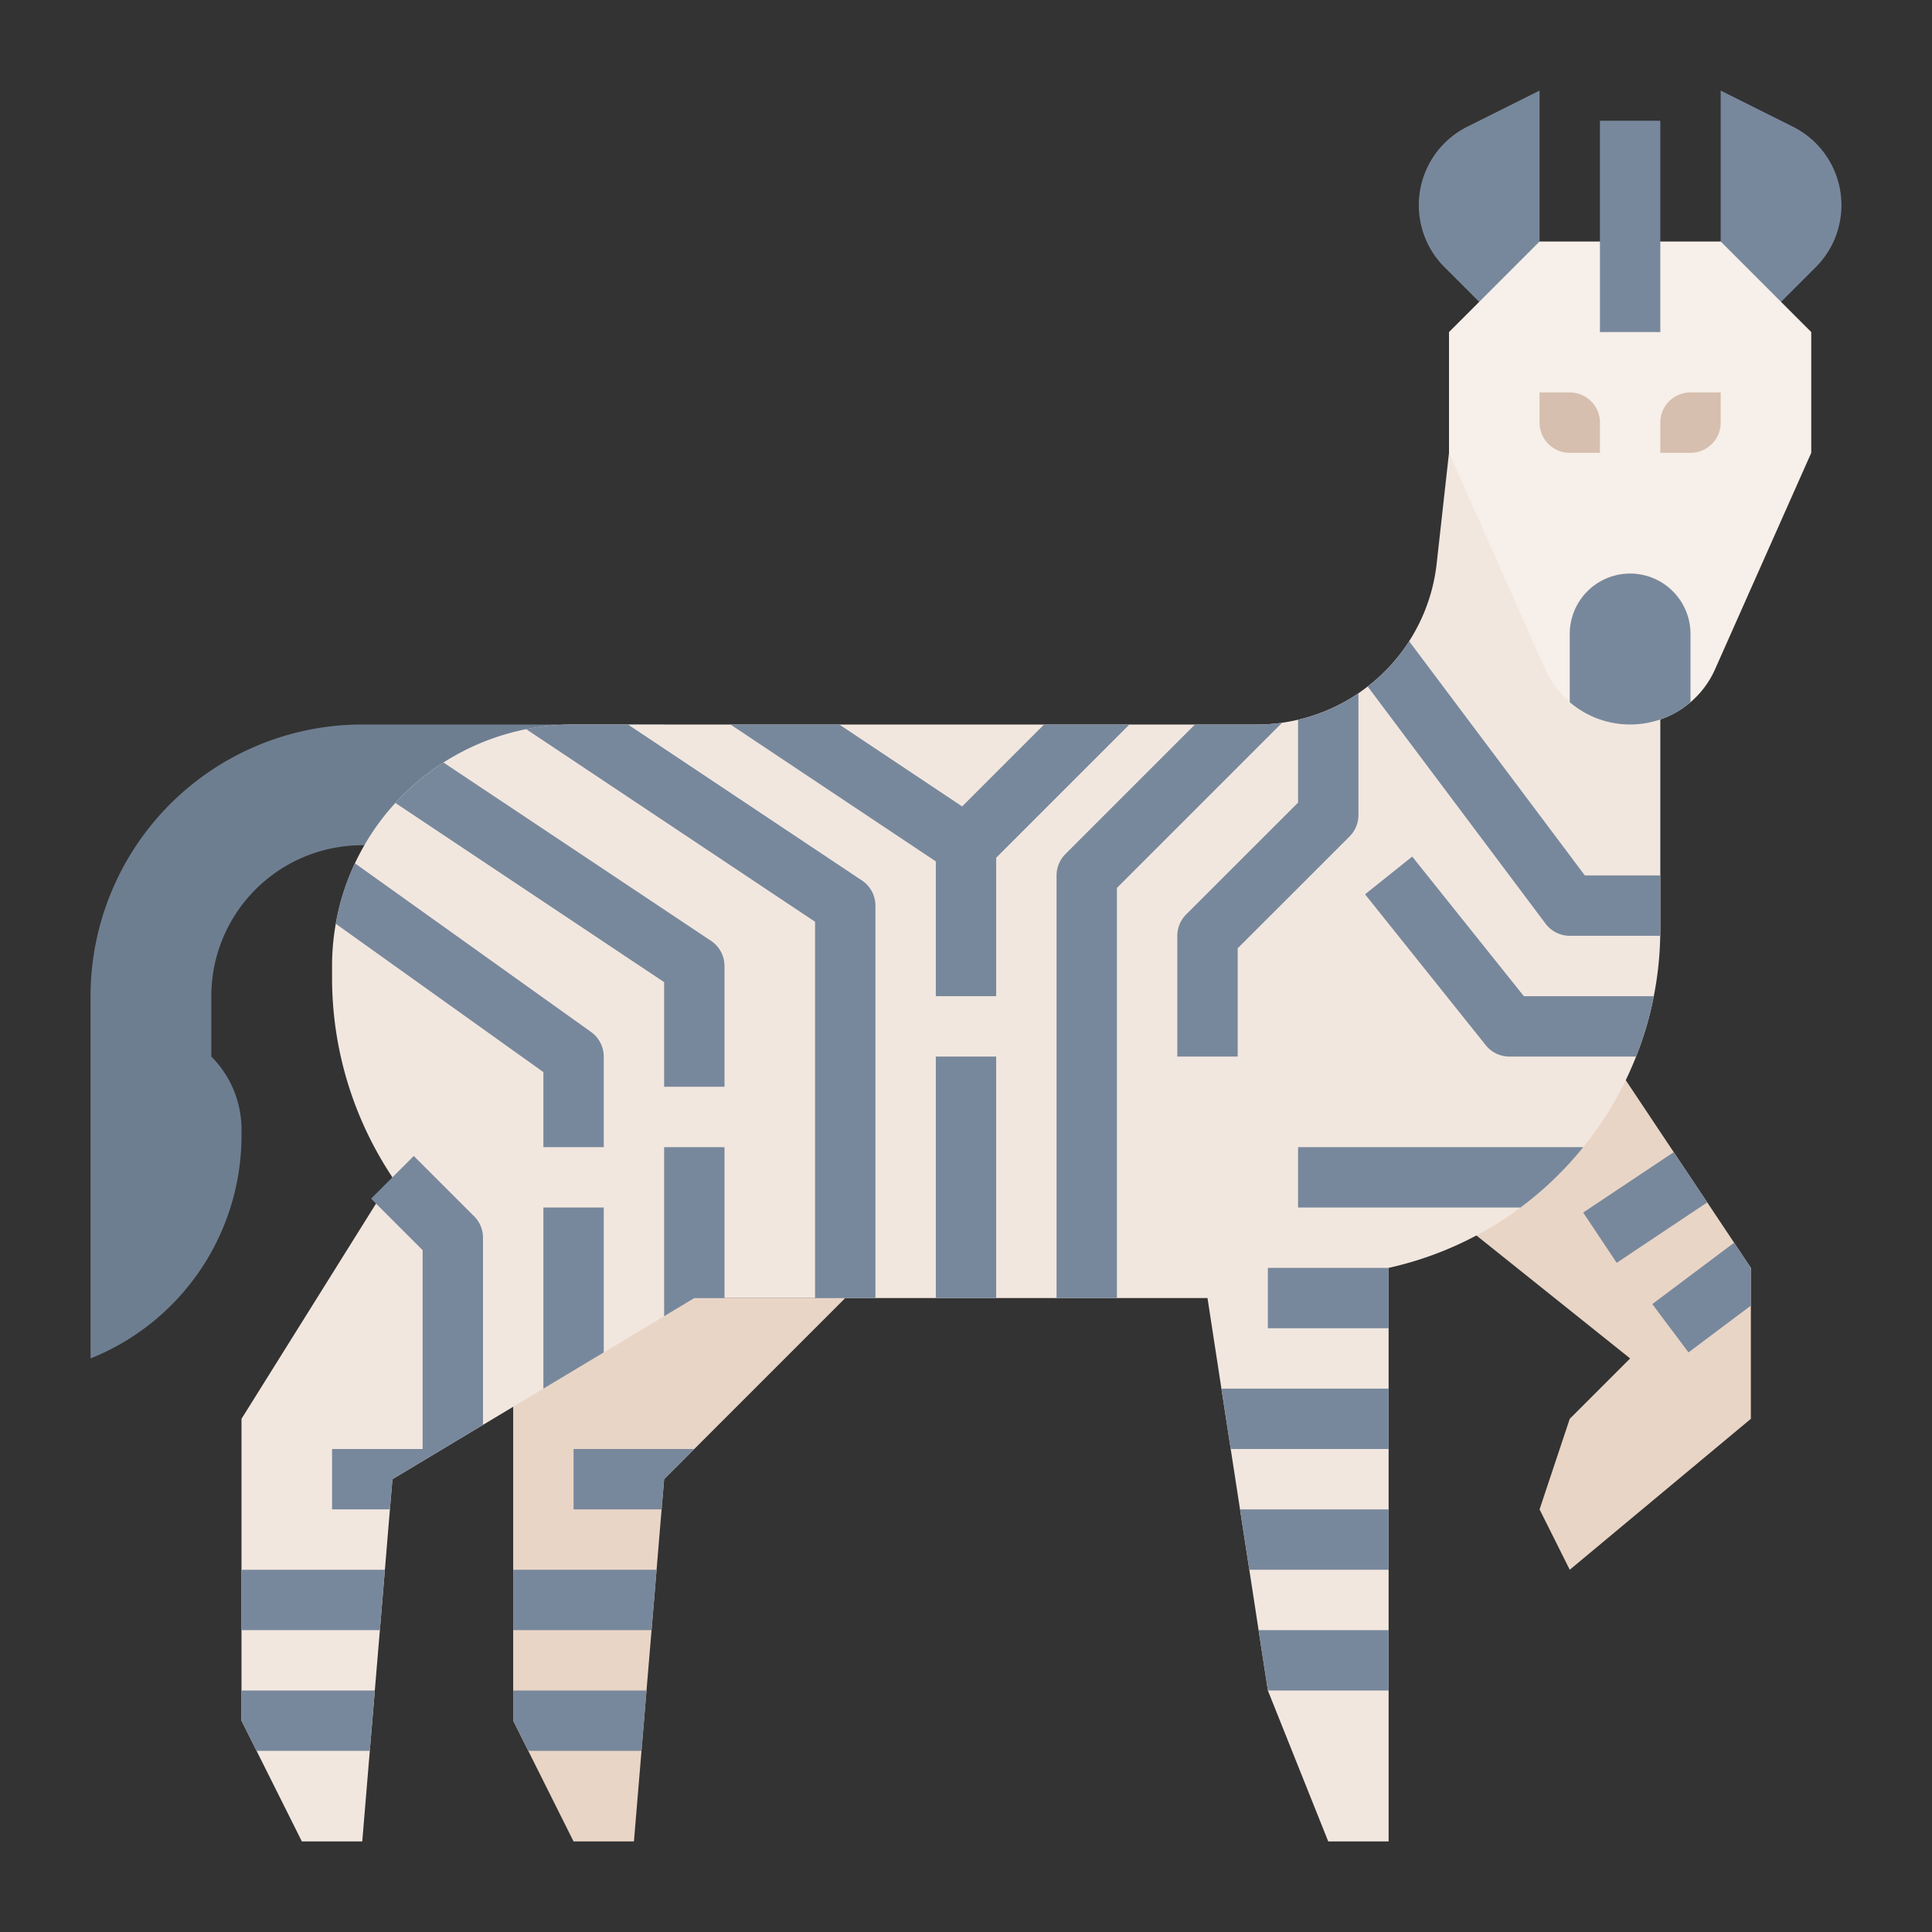 <svg id="flat" height="512" viewBox="0 0 512 512" width="512" xmlns="http://www.w3.org/2000/svg"><rect x="0" y="0" width="512" height="512" fill="#333333" stroke="none"/><path d="m408 80v-56l-19.148 9.574a23.25 23.25 0 0 0 -12.852 20.796 23.25 23.25 0 0 0 6.81 16.44l9.19 9.19z" fill="#78889c"/><path d="m456 80v-56l19.148 9.574a23.25 23.25 0 0 1 12.852 20.796 23.25 23.25 0 0 1 -6.81 16.44l-9.19 9.19z" fill="#78889c"/><path d="m464 336v40l-48 40-8-16 8-24 16-16-46.39-37.11v-42.89h41.06l16.89 25.34 8.88 13.31 7.12 10.68z" fill="#e9d5c6"/><path d="m224 344-48 48-.67 8-2.66 32-1.34 16-1.33 16-2 24h-16l-16-32v-112z" fill="#e9d5c6"/><path d="m176 224h-80a40 40 0 0 0 -40 40v16a27.314 27.314 0 0 1 8 19.314v1.605a63.632 63.632 0 0 1 -40 59.081v-96a72 72 0 0 1 72-72h80z" fill="#6e7e91"/><path d="m440 120v126.24c0 .59-.01 1.17-.02 1.76a91.11 91.11 0 0 1 -1.71 16 89.735 89.735 0 0 1 -4.69 16q-1.26 3.18-2.74 6.25a92.156 92.156 0 0 1 -27.88 33.75 90.633 90.633 0 0 1 -11.7 7.41 91.864 91.864 0 0 1 -23.26 8.59v152h-16l-16-40-2.46-16-2.46-16-2.46-16-2.47-16-2.46-16-3.69-24h-136l-24 14.4-16 9.6-16 9.6-24 14.4-.67 8-2.66 32-1.34 16-1.33 16-2 24h-16l-16-32v-80l35.65-57.03 4.35-6.97a95.297 95.297 0 0 1 -16-52.84v-3.16a64.023 64.023 0 0 1 6.06-27.22c.77-1.63 1.6-3.23 2.5-4.78a63.982 63.982 0 0 1 55.44-32h181.04a48.283 48.283 0 0 0 6.74-.47c1.43-.2 2.83-.47 4.22-.79a48.002 48.002 0 0 0 16-7.02c.83-.57 1.65-1.17 2.45-1.79a47.985 47.985 0 0 0 10.99-12v-.01a47.861 47.861 0 0 0 7.3-20.62l3.26-29.3z" fill="#f2e7df"/><path d="m480 88v32l-25.5 57.38a24.621 24.621 0 0 1 -35.92 10.64 25.455 25.455 0 0 1 -2.58-1.93 24.551 24.551 0 0 1 -6.5-8.71l-25.5-57.38v-32l24-24h48z" fill="#f7efe9"/><g fill="#78889c"><path d="m448 168v18.09a24.614 24.614 0 0 1 -29.42 1.93 25.455 25.455 0 0 1 -2.58-1.93v-18.09a16 16 0 1 1 32 0z"/><path d="m424 32h16v56h-16z"/><path d="m192 304v40h-8l-8 4.8v-44.8z"/><path d="m299.31 192-35.31 35.31v36.69h-16v-35.72l-54.42-36.28h28.84l32.56 21.71 21.71-21.71z"/><path d="m232 240v104h-16v-99.72l-76.56-51.04a63.392 63.392 0 0 1 12.56-1.24h14.42l62.02 41.34a8.033 8.033 0 0 1 3.56 6.66z"/><path d="m192 256v32h-16v-27.72l-71.22-47.49a64.477 64.477 0 0 1 12.74-10.72l70.92 47.27a8.033 8.033 0 0 1 3.56 6.66z"/><path d="m160 280v24h-16v-19.88l-55.02-39.31a63.119 63.119 0 0 1 5.08-16.03l62.59 44.71a8.009 8.009 0 0 1 3.35 6.51z"/><path d="m248 280h16v64h-16z"/><path d="m438.27 264a89.735 89.735 0 0 1 -4.69 16h-33.58a8 8 0 0 1 -6.25-3l-32-40 12.5-10 29.59 37z"/><path d="m339.78 191.53-43.78 43.78v108.69h-16v-112a8.008 8.008 0 0 1 2.34-5.66l34.34-34.34h16.36a48.283 48.283 0 0 0 6.74-.47z"/><path d="m344 190.74a48.002 48.002 0 0 0 16-7.02v32.28a8.008 8.008 0 0 1 -2.34 5.66l-29.66 29.65v28.69h-16v-32a8.008 8.008 0 0 1 2.34-5.66l29.66-29.65z"/><path d="m440 232v14.24c0 .59-.01 1.17-.02 1.76h-23.98a8.008 8.008 0 0 1 -6.4-3.2l-47.15-62.87a47.985 47.985 0 0 0 10.99-12l46.56 62.07z"/><path d="m128 328v49.6l-24 14.4-.67 8h-15.33v-16h24v-52.69l-12.35-12.34-1.31-1.31 5.66-5.66 5.66-5.66 16 16a8.008 8.008 0 0 1 2.34 5.66z"/><path d="m160 320v38.4l-16 9.6v-48z"/><path d="m419.59 304a91.696 91.696 0 0 1 -16.63 16h-58.96v-16z"/><path d="m336 336h32v16h-32z"/><path d="m368 368v16h-41.85l-2.46-16z"/><path d="m368 400v16h-36.92l-2.46-16z"/><path d="m368 432v16h-32l-2.46-16z"/><path d="m452.44 318.65-24 16.01-8.88-13.32 24-16z"/><path d="m184 384-8 8-.67 8h-23.33v-16z"/><path d="m174 416-1.33 16h-36.67v-16z"/><path d="m171.33 448-1.33 16h-30l-4-8v-8z"/><path d="m99.33 448-1.33 16h-30l-4-8v-8z"/><path d="m102 416-1.33 16h-36.67v-16z"/></g><path d="m408 104h8a8 8 0 0 1 8 8v8a0 0 0 0 1 0 0h-8a8 8 0 0 1 -8-8v-8a0 0 0 0 1 0 0z" fill="#d6bfae"/><path d="m448 104h8a0 0 0 0 1 0 0v8a8 8 0 0 1 -8 8h-8a0 0 0 0 1 0 0v-8a8 8 0 0 1 8-8z" fill="#d6bfae" transform="matrix(-1 0 0 -1 896 224)"/><path d="m464 336v10l-16.53 12.4-9.6-12.8 21.69-16.27z" fill="#78889c"/></svg>
